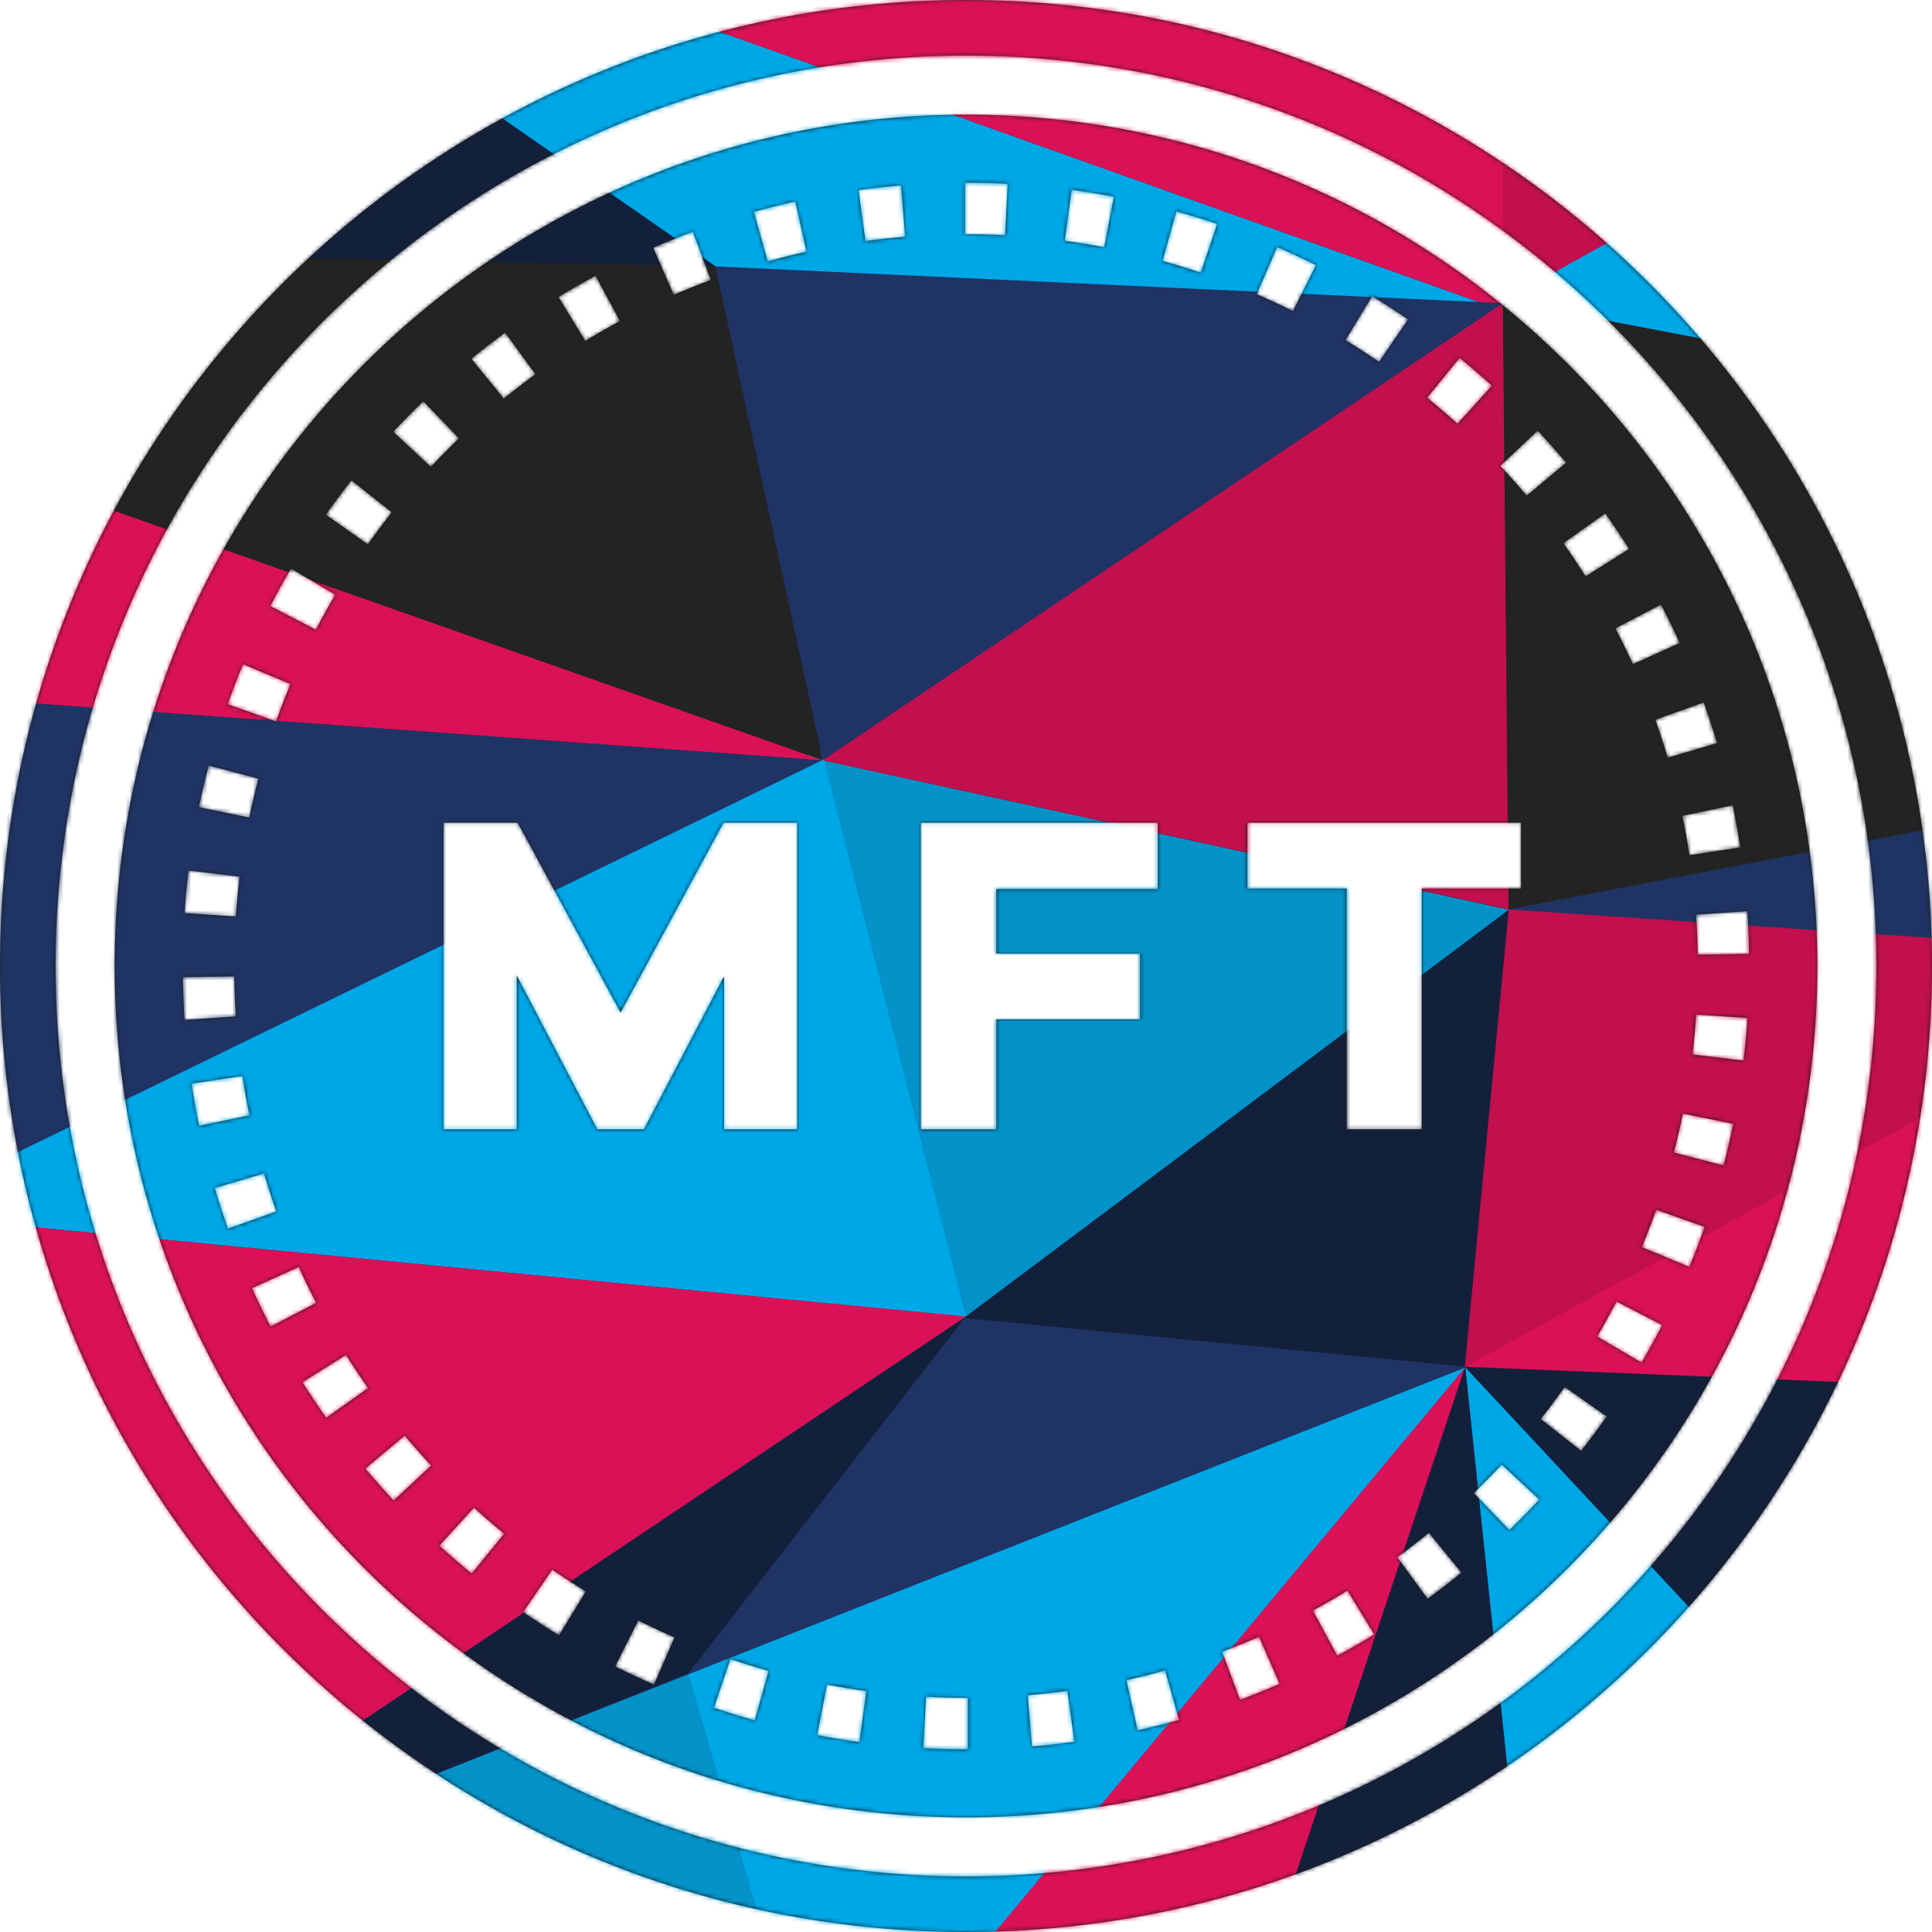 
<svg width="470px" height="470px" viewBox="0 0 470 470" version="1.1" xmlns="http://www.w3.org/2000/svg" xmlns:xlink="http://www.w3.org/1999/xlink">
    <!-- Generator: Sketch 49.2 (51160) - http://www.bohemiancoding.com/sketch -->
    <desc>Created with Sketch.</desc>
    <defs>
        <path d="M424.158,258.004 L411.738,256.511 C412.123,253.302 412.426,250.045 412.637,246.827 L425.122,247.648 C424.895,251.088 424.571,254.572 424.158,258.004 Z M419.292,283.548 L407.191,280.367 C408.011,277.254 408.754,274.07 409.403,270.903 L421.66,273.411 C420.964,276.804 420.169,280.214 419.292,283.548 Z M410.966,308.201 L399.416,303.392 C400.658,300.41 401.833,297.35 402.911,294.3 L414.708,298.469 C413.553,301.733 412.296,305.008 410.966,308.201 Z M399.334,331.485 L388.554,325.137 C390.188,322.362 391.769,319.496 393.257,316.618 L404.373,322.359 C402.78,325.441 401.086,328.511 399.334,331.485 Z M384.648,352.948 L374.825,345.199 C376.83,342.658 378.788,340.033 380.646,337.399 L390.872,344.605 C388.887,347.424 386.792,350.231 384.648,352.948 Z M367.193,372.217 L358.511,363.208 C360.836,360.968 363.131,358.634 365.331,356.272 L374.487,364.797 C372.134,367.326 369.679,369.822 367.193,372.217 Z M347.297,388.941 L339.916,378.839 C342.516,376.939 345.104,374.938 347.607,372.893 L355.524,382.579 C352.847,384.767 350.08,386.908 347.297,388.941 Z M325.323,402.806 L319.383,391.795 C322.222,390.264 325.055,388.634 327.802,386.953 L334.333,397.624 C331.395,399.423 328.363,401.167 325.323,402.806 Z M301.673,413.543 L297.294,401.824 C300.313,400.696 303.338,399.47 306.286,398.18 L311.3,409.642 C308.145,411.023 304.906,412.334 301.673,413.543 Z M292.107,66.329 C289.054,65.297 285.929,64.333 282.815,63.468 L286.171,51.415 C289.502,52.342 292.849,53.373 296.117,54.479 L292.107,66.329 Z M276.745,420.946 L274.013,408.738 C277.17,408.031 280.342,407.229 283.438,406.356 L286.835,418.397 C283.52,419.332 280.124,420.19 276.745,420.946 Z M251.047,424.868 L250.003,412.401 C253.231,412.131 256.484,411.77 259.668,411.329 L261.387,423.722 C257.976,424.193 254.498,424.58 251.047,424.868 Z M242.36,274.713 L223.993,274.713 L223.993,200.133 L281.653,200.133 L281.653,216.274 L242.36,216.274 L242.36,231.969 L277.312,231.969 L277.312,247.998 L242.36,247.998 L242.36,274.713 Z M235.445,425.535 L235,425.535 C231.536,425.535 228.038,425.441 224.604,425.257 L225.277,412.762 C228.489,412.936 231.759,413.024 235,413.024 L235.445,413.024 L235.445,425.535 Z M210.543,58.64 L208.84,46.245 C212.257,45.776 215.738,45.394 219.183,45.112 L220.208,57.58 C216.987,57.845 213.737,58.201 210.543,58.64 Z M209.072,423.784 C205.639,423.318 202.185,422.751 198.802,422.099 L201.166,409.814 C204.325,410.422 207.553,410.952 210.758,411.389 L209.072,423.784 Z M186.766,63.585 L183.385,51.54 C186.714,50.606 190.109,49.752 193.48,49.004 L196.193,61.217 C193.047,61.916 189.874,62.712 186.766,63.585 Z M193.94,274.713 L176.131,274.713 L176.131,237.535 L156.65,274.713 L145.297,274.713 L125.705,237.312 L125.705,274.713 L107.896,274.713 L107.896,200.133 L125.928,200.133 L150.973,246.328 L176.02,200.133 L193.94,200.133 L193.94,274.713 Z M183.609,418.522 C180.274,417.59 176.929,416.553 173.665,415.446 L177.691,403.599 C180.739,404.635 183.863,405.602 186.978,406.473 L183.609,418.522 Z M159.094,409.812 C155.915,408.43 152.738,406.944 149.651,405.395 L155.265,394.213 C158.148,395.66 161.114,397.049 164.082,398.34 L159.094,409.812 Z M135.994,397.824 C133.036,396.022 130.095,394.117 127.251,392.163 L134.335,381.852 C136.992,383.676 139.741,385.456 142.506,387.141 L135.994,397.824 Z M114.756,382.809 C112.082,380.631 109.428,378.345 106.869,376.019 L115.283,366.761 C117.677,368.937 120.158,371.073 122.657,373.108 L114.756,382.809 Z M95.757,365.057 C93.398,362.533 91.079,359.912 88.864,357.267 L98.456,349.235 C100.526,351.706 102.694,354.157 104.9,356.518 L95.757,365.057 Z M79.341,344.909 C77.348,342.09 75.407,339.181 73.57,336.26 L84.163,329.602 C85.878,332.332 87.692,335.05 89.555,337.683 L79.341,344.909 Z M61.279,313.37 L72.681,308.22 C74.005,311.151 75.432,314.09 76.918,316.952 L65.815,322.72 C64.224,319.655 62.698,316.511 61.279,313.37 Z M52.228,289.006 L64.227,285.463 C65.14,288.559 66.152,291.669 67.235,294.709 L55.447,298.902 C54.288,295.649 53.206,292.32 52.228,289.006 Z M46.601,263.62 L58.972,261.756 C59.453,264.949 60.028,268.168 60.683,271.324 L48.432,273.864 C47.732,270.485 47.115,267.038 46.601,263.62 Z M44.484,237.715 L56.993,237.54 C57.038,240.77 57.172,244.041 57.39,247.261 L44.909,248.108 C44.675,244.665 44.532,241.168 44.484,237.715 Z M45.867,211.765 L58.287,213.274 C57.898,216.478 57.591,219.736 57.376,222.956 L44.893,222.122 C45.123,218.678 45.451,215.193 45.867,211.765 Z M50.764,186.23 L62.861,189.424 C62.036,192.544 61.289,195.728 60.639,198.887 L48.385,196.363 C49.081,192.98 49.882,189.571 50.764,186.23 Z M59.125,161.583 L70.668,166.41 C69.423,169.385 68.243,172.441 67.161,175.495 L55.369,171.314 C56.528,168.045 57.793,164.771 59.125,161.583 Z M70.781,138.32 L81.557,144.676 C79.913,147.461 78.328,150.326 76.842,153.192 L65.735,147.434 C67.325,144.366 69.022,141.301 70.781,138.32 Z M85.493,116.87 L95.305,124.633 C93.298,127.17 91.337,129.792 89.477,132.424 L79.259,125.207 C81.248,122.391 83.345,119.585 85.493,116.87 Z M102.97,97.623 L111.642,106.642 C109.316,108.877 107.019,111.209 104.814,113.571 L95.669,105.033 C98.026,102.507 100.483,100.014 102.97,97.623 Z M122.886,80.924 L130.256,91.034 C127.648,92.934 125.058,94.932 122.56,96.97 L114.652,87.276 C117.325,85.095 120.095,82.957 122.886,80.924 Z M144.878,67.084 L150.803,78.104 C147.969,79.628 145.135,81.253 142.379,82.934 L135.861,72.255 C138.81,70.456 141.844,68.716 144.878,67.084 Z M168.543,56.376 L172.907,68.102 C169.888,69.225 166.862,70.446 163.91,71.733 L158.91,60.266 C162.07,58.887 165.312,57.579 168.543,56.376 Z M234.776,44.464 L234.949,44.464 L234.959,44.464 C238.386,44.464 241.802,44.554 245.165,44.73 L244.509,57.223 C241.361,57.058 238.162,56.974 235,56.974 L234.776,56.974 L234.776,44.464 Z M260.7,46.183 C264.123,46.644 267.58,47.206 270.971,47.854 L268.623,60.143 C265.454,59.538 262.226,59.012 259.029,58.581 L260.7,46.183 Z M303.468,200.133 L370.034,200.133 L370.034,216.163 L345.88,216.163 L345.88,274.713 L327.624,274.713 L327.624,216.163 L303.468,216.163 L303.468,200.133 Z M310.696,60.093 C313.872,61.47 317.051,62.952 320.141,64.5 L314.544,75.687 C311.656,74.243 308.688,72.858 305.72,71.572 L310.696,60.093 Z M333.807,72.055 C336.764,73.852 339.708,75.752 342.557,77.705 L335.486,88.025 C332.825,86.201 330.074,84.426 327.31,82.747 L333.807,72.055 Z M355.065,87.045 C357.752,89.227 360.41,91.509 362.962,93.826 L354.556,103.092 C352.17,100.926 349.688,98.794 347.176,96.755 L355.065,87.045 Z M374.084,104.771 C376.449,107.295 378.772,109.914 380.987,112.554 L371.407,120.597 C369.336,118.131 367.164,115.684 364.955,113.324 L374.084,104.771 Z M390.524,124.903 C392.515,127.708 394.46,130.614 396.306,133.544 L385.723,140.216 C383.996,137.479 382.178,134.761 380.321,132.14 L390.524,124.903 Z M408.627,156.418 L397.231,161.582 C395.904,158.653 394.474,155.717 392.984,152.856 L404.077,147.073 C405.675,150.137 407.205,153.281 408.627,156.418 Z M417.707,180.774 L405.711,184.329 C404.793,181.235 403.778,178.125 402.694,175.087 L414.476,170.88 C415.636,174.132 416.724,177.461 417.707,180.774 Z M423.365,206.149 L410.996,208.032 C410.51,204.832 409.93,201.613 409.274,198.464 L421.521,195.91 C422.223,199.281 422.843,202.725 423.365,206.149 Z M425.511,232.054 L413.003,232.244 C412.952,229.01 412.816,225.74 412.593,222.523 L425.074,221.663 C425.312,225.102 425.458,228.597 425.511,232.054 Z M235,27.896 C120.619,27.896 27.896,120.619 27.896,234.999 C27.896,349.38 120.619,442.103 235,442.103 C349.38,442.103 442.105,349.38 442.105,234.999 C442.105,120.619 349.38,27.896 235,27.896 Z M235,456.475 C112.682,456.475 13.525,357.317 13.525,235 C13.525,112.682 112.682,13.524 235,13.524 C357.318,13.524 456.475,112.682 456.475,235 C456.475,357.317 357.318,456.475 235,456.475 M235,0 C105.213,0 0,105.212 0,235 C0,364.787 105.213,470 235,470 C364.787,470 470,364.787 470,235 C470,105.212 364.787,0 235,0" id="path-1"></path>
    </defs>
    <g id="Website---Branding" stroke="none" stroke-width="1" fill="none" fill-rule="evenodd">
        <g id="MF_Illustration_MFT" transform="translate(-15, -15)">
            <g id="Icon-MFT" transform="translate(15, 15)">
                <mask id="mask-2" fill="white">
                    <use xlink:href="#path-1"></use>
                </mask>
                <use id="MFT-coin" fill="#1D1D1B" xlink:href="#path-1"></use>
                <g id="Group-6" mask="url(#mask-2)">
                    <g transform="translate(-1061, -831)">
                        <polygon id="Path-2-Copy-24" fill="#DA1157" transform="translate(1682.741, 736.877) scale(-1, 1) translate(-1682.741, -736.877) " points="1499.156 752.782 1783.71 608.756 1866.326 864.998"></polygon>
                        <polygon id="Path-2-Copy-24" fill="#232323" transform="translate(1682.737, 865.497) scale(-1, 1) translate(-1682.737, -865.497) " points="1499.158 752.749 1549.9 978.245 1866.318 864.037"></polygon>
                        <polygon id="Path-2-Copy-16" fill="#C20F4D" transform="translate(981.78, 815.224) scale(-1, 1) translate(-981.78, -815.224) " points="898.333 778.189 1063.806 888.815 1065.228 741.634"></polygon>
                        <polygon id="Path-2-Copy-21" fill="#DA1157" transform="translate(1246.636, 842.502) scale(-1, 1) translate(-1246.636, -842.502) " points="1066.482 803.817 1065.228 907.087 1428.044 777.918"></polygon>
                        <polygon id="Path-2-Copy-21" fill="#13203C" transform="translate(1163.931, 842.502) scale(-1, 1) translate(-1163.931, -842.502) " points="1428.044 888.683 899.818 907.087 1263.007 777.918"></polygon>
                        <polygon id="Path-2-Copy-21" fill="#00A7E7" transform="translate(1246.636, 842.502) scale(-1, 1) translate(-1246.636, -842.502) " points="1254.948 898.045 1065.228 907.087 1428.044 777.918"></polygon>
                        <polygon id="Path-2-Copy-25" fill="#13203C" transform="translate(1518.783, 736.805) scale(1, -1) translate(-1518.783, -736.805) " points="1499.733 608.613 1581.886 864.998 1455.68 787.231"></polygon>
                        <polygon id="Path-2-Copy-25" fill="#0492C9" transform="translate(1463.6, 775.741) scale(1, -1) translate(-1463.6, -775.741) " points="1500.607 686.483 1426.593 747.732 1455.724 864.998"></polygon>
                        <polygon id="Path-2-Copy-25" fill="#C20F4D" transform="translate(1463.6, 854.839) scale(1, -1) translate(-1463.6, -854.839) " points="1500.607 845.499 1426.593 905.636 1426.593 804.042"></polygon>
                        <polygon id="Path-2-Copy-25" fill="#00A7E7" transform="translate(1621.049, 920.879) scale(1, -1) translate(-1621.049, -920.879) " points="1499.71 978.21 1815.505 863.547 1426.593 937.529"></polygon>
                        <polygon id="Path-2-Copy-9" fill="#00A7E7" points="1417.422 1163.532 1596.391 1354.099 1436.89 1348.748"></polygon>
                        <polygon id="Path-2-Copy-12" fill="#13203C" transform="translate(1512.658, 1258.795) scale(-1, -1) translate(-1512.658, -1258.795) " points="1430.23 1163.49 1607.969 1354.099 1417.347 1346.359"></polygon>
                        <polygon id="Path-2-Copy-13" fill="#DA1157" transform="translate(1512.621, 1117.531) scale(-1, -1) translate(-1512.621, -1117.531) " points="1417.241 1063.831 1608.001 1071.576 1428.163 1171.231"></polygon>
                        <polygon id="Path-2-Copy-14" fill="#C20F4D" points="1427.399 1050.769 1602.196 1062.573 1416.434 1163.974"></polygon>
                        <polygon id="Path-2-Copy-18" fill="#1F3464" transform="translate(1620.337, 1021.017) scale(-1, -1) translate(-1620.337, -1021.017) " points="1640.107 978.202 1815.532 989.98 1425.142 1063.831"></polygon>
                        <polygon id="Path-2-Copy-8" fill="#DA1157" transform="translate(1339.323, 1290.013) scale(1, -1) translate(-1339.323, -1290.013) " points="1261.169 1228.794 1333.078 1163.52 1417.477 1416.507"></polygon>
                        <polygon id="Path-2-Copy-15" fill="#13203C" transform="translate(1361.286, 1107.874) scale(1, -1) translate(-1361.286, -1107.874) " points="1294.528 1063.841 1417.34 1052.221 1428.044 1163.528"></polygon>
                        <polygon id="Path-2-Copy-16" fill="#0492C9" transform="translate(1344.596, 1084.15) scale(1, -1) translate(-1344.596, -1084.15) " points="1261.149 1152.363 1294.483 1015.937 1428.044 1115.998"></polygon>
                        <polygon id="Path-2-Copy-16" fill="#C20F4D" transform="translate(1344.561, 978.202) scale(1, -1) translate(-1344.561, -978.202) " points="1261.079 940.471 1426.684 1052.221 1428.044 904.184"></polygon>
                        <polygon id="Path-2-Copy-16" fill="#232323" transform="translate(1621.049, 978.202) scale(1, -1) translate(-1621.049, -978.202) " points="1815.506 978.202 1426.593 1052.221 1427.996 904.184"></polygon>
                        <polygon id="Path-2-Copy-17" fill="#00A7E7" transform="translate(1165.267, 1082.169) scale(1, -1) translate(-1165.267, -1082.169) " points="1260.678 1151.304 1034.604 1038.114 1295.929 1013.035"></polygon>
                        <polygon id="Path-2-Copy-8" fill="#00A7E7" transform="translate(1245.683, 1257.413) scale(1, -1) translate(-1245.683, -1257.413) " points="1073.936 1215.692 1261.316 1163.643 1417.431 1351.183"></polygon>
                        <polygon id="Path-2-Copy-8" fill="#0492C9" transform="translate(1167.542, 1294.594) scale(1, -1) translate(-1167.542, -1294.594) " points="1073.936 1290.118 1261.149 1237.992 1228.471 1351.197"></polygon>
                        <polygon id="Path-2-Copy-11" fill="#1F3464" transform="translate(1225.593, 1212.594) scale(1, -1) translate(-1225.593, -1212.594) " points="1033.3 1298.948 1074.949 1126.239 1417.885 1261.682"></polygon>
                        <polygon id="Path-2-Copy-11" fill="#13203C" transform="translate(1185.683, 1225.117) scale(1, -1) translate(-1185.683, -1225.117) " points="1295.977 1298.948 1075.387 1151.286 1228.499 1212.182"></polygon>
                        <polygon id="Path-2-Copy-19" fill="#C20F4D" transform="translate(948.974, 1214.87) scale(1, -1) translate(-948.974, -1214.87) " points="822.561 1126.239 1075.387 1130.456 1034.803 1303.501"></polygon>
                        <polygon id="Path-2-Copy-19" fill="#00A7E7" transform="translate(898.779, 1414.291) scale(1, -1) translate(-898.779, -1414.291) " points="822.719 1525.307 1075.387 1529.633 722.17 1298.948"></polygon>
                        <polygon id="Path-2-Copy-19" fill="#1F3464" transform="translate(992.15, 1413.93) scale(1, -1) translate(-992.15, -1413.93) " points="1261.149 1476.643 1075.29 1528.911 723.151 1298.948"></polygon>
                        <polygon id="Path-2-Copy-11" fill="#DA1157" transform="translate(1165.365, 1212.594) scale(1, -1) translate(-1165.365, -1212.594) " points="1034.752 1298.948 1075.518 1126.239 1295.979 1273.927"></polygon>
                        <polygon id="Path-2-Copy-21" fill="#1F3464" transform="translate(1079.741, 1058.026) scale(1, -1) translate(-1079.741, -1058.026) " points="898.335 1126.239 1034.652 989.813 1261.149 1100.177"></polygon>
                        <polygon id="Path-2-Copy-21" fill="#DA1157" transform="translate(1079.741, 952.306) scale(1, -1) translate(-1079.741, -952.306) " points="898.333 914.855 899.777 1015.937 1261.149 888.674"></polygon>
                        <polygon id="Path-2-Copy-21" fill="#232323" transform="translate(1080.48, 952.313) scale(1, -1) translate(-1080.48, -952.313) " points="1235.088 1008.805 899.811 1015.937 1261.149 888.689"></polygon>
                        <polygon id="Path-2-Copy-21" fill="#1F3464" transform="translate(1330.808, 955.865) scale(1, -1) translate(-1330.808, -955.865) " points="1426.593 1006.976 1235.024 1015.923 1261.156 895.808"></polygon>
                        <polygon id="Path-2-Copy-3" fill="#13203C" transform="translate(1385.132, 1289.384) scale(-1, 1) translate(-1385.132, -1289.384) " points="1352.827 1163.531 1436.859 1415.237 1333.406 1348.232"></polygon>
                    </g>
                </g>
            </g>
        </g>
    </g>
</svg>